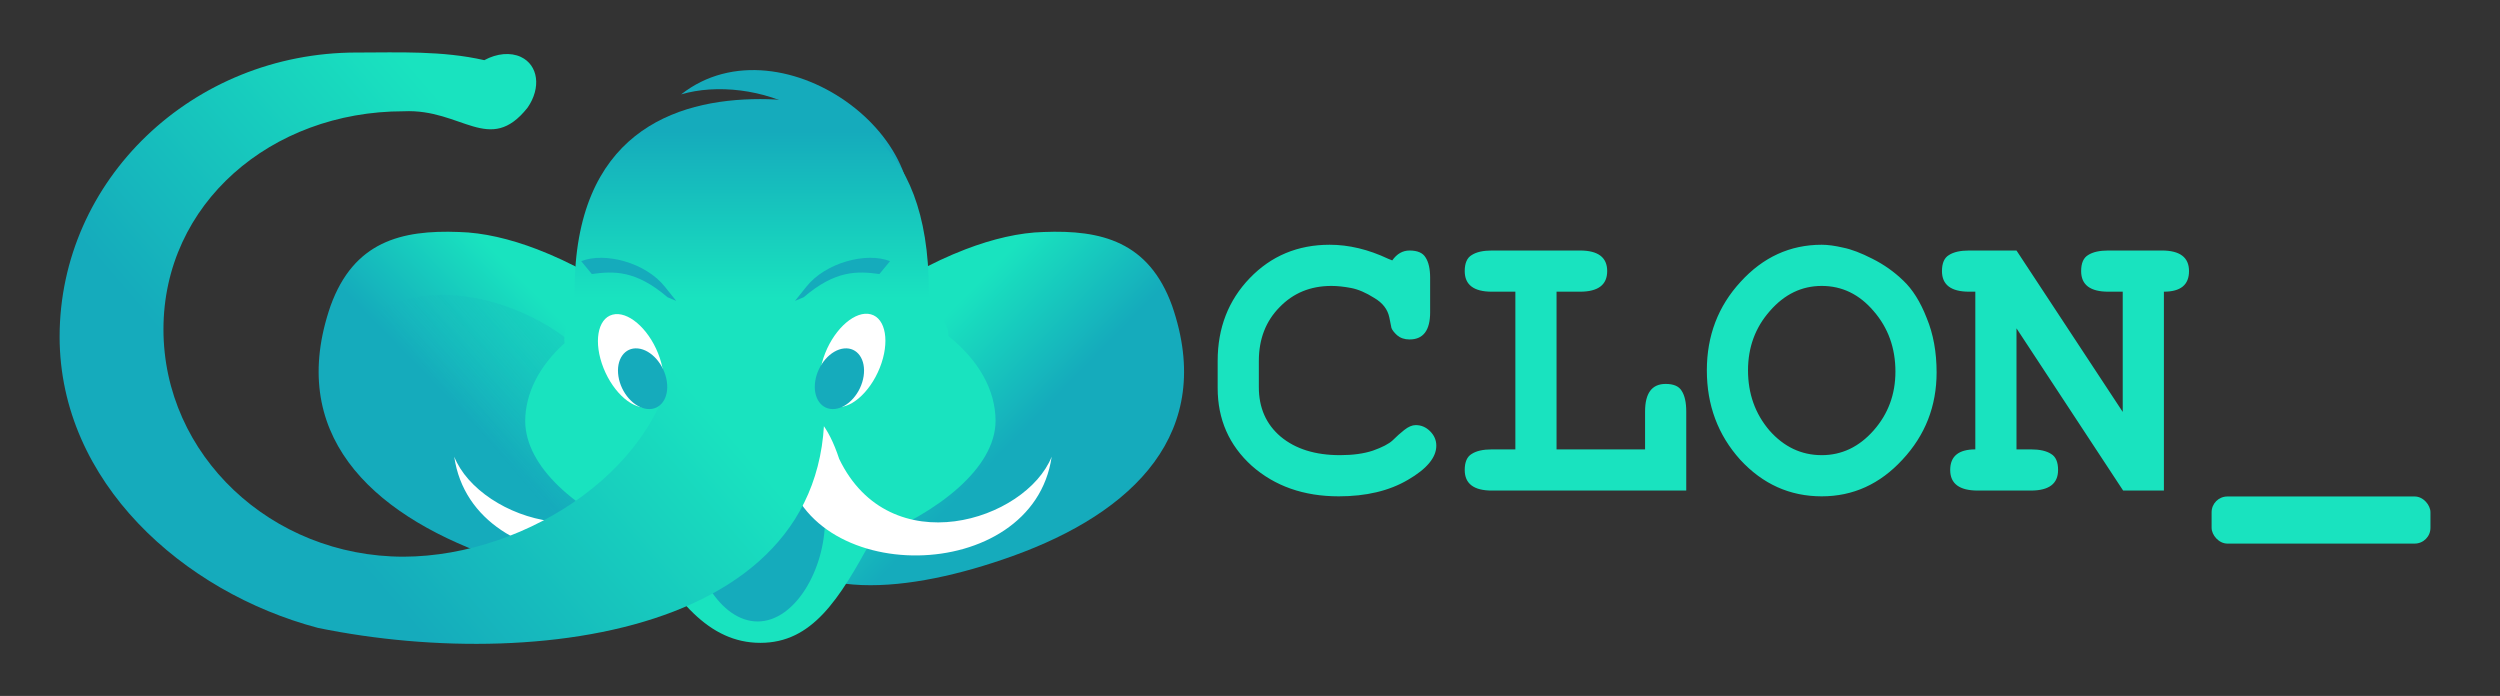<?xml version="1.0" encoding="UTF-8" standalone="no"?>
<svg
   version="1.1"
   viewBox="0 0 1789.2 498.05"
   xml:space="preserve"
   id="svg17"
   sodipodi:docname="slon.svg"
   width="1789.2"
   height="498.05"
   inkscape:version="1.3 (0e150ed6c4, 2023-07-21)"
   inkscape:export-filename="slon.png"
   inkscape:export-xdpi="300"
   inkscape:export-ydpi="300"
   xmlns:inkscape="http://www.inkscape.org/namespaces/inkscape"
   xmlns:sodipodi="http://sodipodi.sourceforge.net/DTD/sodipodi-0.dtd"
   xmlns:xlink="http://www.w3.org/1999/xlink"
   xmlns="http://www.w3.org/2000/svg"
   xmlns:svg="http://www.w3.org/2000/svg"><rect x="0" y="0" width="1789.2" height="498.05" fill="#333333" stroke="none"/><sodipodi:namedview
   id="namedview17"
   pagecolor="#ffffff"
   bordercolor="#000000"
   borderopacity="0.25"
   inkscape:showpageshadow="2"
   inkscape:pageopacity="0.0"
   inkscape:pagecheckerboard="0"
   inkscape:deskcolor="#d1d1d1"
   inkscape:zoom="0.65524498"
   inkscape:cx="1020.2291"
   inkscape:cy="294.54632"
   inkscape:window-width="2560"
   inkscape:window-height="1306"
   inkscape:window-x="0"
   inkscape:window-y="32"
   inkscape:window-maximized="1"
   inkscape:current-layer="svg17" />&#10;<defs
   id="defs10"><linearGradient
     id="linearGradient15-4-6"
     x1="468.36"
     x2="526.07"
     y1="166.1"
     y2="256.99"
     gradientUnits="userSpaceOnUse"><stop
       stop-color="#19e3bf"
       offset="0"
       id="stop1" /><stop
       stop-color="#15abbc"
       offset="1"
       id="stop2" /></linearGradient><linearGradient
     id="linearGradient23-4"
     x1="430.6"
     x2="227.65"
     y1="194.94"
     y2="301.84"
     gradientTransform="matrix(1.849,0,0,1.398,-980.65,-299.08)"
     gradientUnits="userSpaceOnUse"><stop
       stop-color="#15abbc"
       offset="0"
       id="stop3" /><stop
       stop-color="#15abbc"
       stop-opacity="0"
       offset="1"
       id="stop4" /></linearGradient><linearGradient
     id="linearGradient28"
     x1="-189.86"
     x2="-189.86"
     y1="1000.3"
     y2="896.19"
     gradientTransform="matrix(1.346,0,0,1.346,842.11,-1139.3)"
     gradientUnits="userSpaceOnUse"><stop
       stop-color="#19e3bf"
       offset="0"
       id="stop5" /><stop
       stop-color="#15abbc"
       offset="1"
       id="stop6" /></linearGradient><linearGradient
     id="linearGradient29"
     x1="254.13"
     x2="107.32"
     y1="272.95"
     y2="389.62"
     gradientTransform="matrix(1.698,0,0,1.562,25.41,-229.8)"
     gradientUnits="userSpaceOnUse"><stop
       stop-color="#19e3bf"
       offset="0"
       id="stop7" /><stop
       stop-color="#15abbc"
       offset="1"
       id="stop8" /></linearGradient><linearGradient
     id="linearGradient16"
     x1="2236.2"
     x2="2236.2"
     y1="2218.8"
     y2="1996.8"
     gradientTransform="translate(-854.09,-1848.7)"
     gradientUnits="userSpaceOnUse"><stop
       stop-color="#15abbc"
       offset="0"
       id="stop9" /><stop
       stop-color="#19e3bf"
       offset="1"
       id="stop10"
       style="stop-color:#19e3bf;stop-opacity:1;" /></linearGradient><linearGradient
     id="linearGradient15"
     x1="430.6"
     x2="227.65"
     y1="194.94"
     y2="301.84"
     gradientTransform="matrix(1.927,0,0,1.399,-1002.2,-309.12)"
     gradientUnits="userSpaceOnUse"
     xlink:href="#linearGradient23-4" /></defs><g
   id="g17"
   transform="matrix(0.85,0,0,0.85,42.685,37.424)"><path
     d="M 706.11,173.5 C 757.396,79.408 608.465,-31.55 523.26,35.46 c 58.608,-17.462 163.27,16.365 144.65,112.89 -18.826,56.464 8.905,69.077 38.196,25.153 z"
     fill="#15abbc"
     stroke-width="0.49"
     id="path10" /><g
     id="use12-9-8"
     transform="matrix(-1.476,-0.703,-0.519,0.752,1209.4,439.6)"><path
       d="m 507.85,110.86 c 14.927,2.14 28.295,7.628 38.796,16.804 25.56,21.33 42.304,50.41 33.302,113.63 -18.695,124.54 -77.791,158.98 -142.8,146.96 -54.717,-10.116 -107.21,-45.138 -99.661,-122.82 -9.41,-98.057 98.332,-164.9 170.37,-154.57 z"
       fill="url(#linearGradient15-4-6)"
       stroke-width="0.999"
       style="fill:url(#linearGradient15-4-6)"
       id="path11" /><ellipse
       transform="matrix(-0.959,-0.282,-0.3,0.954,0,0)"
       cx="-538.47"
       cy="129.52"
       rx="81.027"
       ry="107.63"
       fill="url(#linearGradient23-4)"
       stroke-width="2.248"
       style="fill:url(#linearGradient15)"
       id="ellipse11" /></g><use
     transform="matrix(-1,0,0,1,1164.8,0)"
     xlink:href="#use12-9-8"
     id="use11" /><path
     d="m 590.01,39.4 c -72.914,0 -156.44,29.348 -156.44,161.71 0,14.32 -10.152,29.014 -8.47,43.822 -21.443,19.403 -32.952,42.162 -33.102,65.459 0.149,38.754 42.861,75.041 95.645,97.271 29.858,52.773 58.528,89.57 102.37,89.57 43.354,0 66.214,-35.959 94.19,-87.796 55.321,-21.986 103.65,-59.167 103.82,-99.046 -0.016,-25.82 -13.986,-50.938 -39.804,-71.568 1.14,-12.739 -16.377,-25.362 -16.377,-37.712 0,-132.36 -74.4,-161.71 -141.83,-161.71 z"
     fill="url(#linearGradient28)"
     stroke-width="1.419"
     style="fill:url(#linearGradient28)"
     id="path12" /><path
     d="m 644.41,393.4 c 0,42.36 -25.398,85.832 -56.727,85.832 -31.329,0 -56.727,-43.471 -56.727,-85.832 0,-24.992 -14.602,-60.393 4.684,-60.393 63.308,20.819 45.499,9.782 94.784,-5.084 18.569,0 13.987,41.673 13.987,65.478 z"
     fill="#15abbc"
     stroke-width="1.557"
     id="path13" /><path
     id="rect1-6-7-8"
     d="m 610.71,345 c 15.005,106.11 208.75,105.08 224.55,-4.48 -21.652,53.943 -136.22,90.426 -178.89,1.867 -18.593,-56.541 -48.372,-50.111 -45.659,2.614 z"
     fill="#ffffff"
     stroke-width="0.49" /><use
     transform="matrix(-1,0,0,1,1167.5,0)"
     fill="#f0f0f0"
     xlink:href="#rect1-6-7-8"
     id="use13" /><path
     d="M 250.11,0.2 C 111.96,0.2 -0.03,107.41 -0.03,239.65 0.128,361.78 103.82,454.5 217.4,484.62 c 192.72,39.592 466.53,0.19 421.62,-230.58 l -120.79,-6.383 c -7.937,99.585 -123.06,176.66 -228.57,177.04 -111.7,8e-4 -202.25,-85.711 -202.25,-191.44 -3.5e-4,-105.73 90.548,-183.6 202.25,-183.59 48.957,-2.349 72.319,37.337 104.33,-3.053 11.584,-16.671 9.06,-35.787 -5.637,-42.698 -8.711,-4.066 -20.212,-3.052 -30.802,2.716 -35.391,-8.052 -71.499,-6.477 -107.45,-6.421 z"
     fill="url(#linearGradient29)"
     stroke-width="2.042"
     style="fill:url(#linearGradient29)"
     id="path14" /><path
     d="m 1078,339.2 q 16.294,0 27.735,-3.814 11.787,-4.16 16.641,-8.667 4.854,-4.854 9.707,-8.667 5.2,-4.16 9.707,-4.16 6.934,0 12.134,5.2 5.2,5.2 5.2,12.134 0,14.908 -23.922,28.775 -23.575,13.868 -58.244,13.868 -44.03,0 -73.152,-25.655 -28.775,-26.002 -28.775,-65.524 v -22.882 q 0,-41.603 27.042,-69.685 27.042,-28.082 67.258,-28.082 24.268,0 49.23,11.788 l 3.467,1.387 q 5.894,-8.32 14.561,-8.32 10.054,0 13.521,5.894 3.814,5.894 3.814,16.988 v 29.122 q 0,22.882 -17.334,22.882 -6.24,0 -10.401,-3.467 -3.814,-3.467 -4.854,-6.24 -0.693,-3.12 -1.733,-8.667 -2.08,-10.401 -12.828,-16.641 -10.401,-6.587 -19.415,-8.32 -9.014,-1.734 -16.641,-1.734 -26.348,0 -43.683,18.028 -17.334,17.681 -17.334,45.07 v 22.188 q 0,26.002 18.375,41.603 18.721,15.601 49.923,15.601 z m 274.23,-59.977 q 10.054,0 13.521,5.894 3.814,5.894 3.814,17.334 v 66.564 h -163.64 q -22.882,0 -22.882,-17.334 0,-10.054 5.894,-13.521 5.894,-3.814 16.988,-3.814 h 19.761 v -132.78 h -19.761 q -22.882,0 -22.882,-17.334 0,-10.054 5.894,-13.521 5.894,-3.814 16.988,-3.814 h 74.192 q 22.882,0 22.882,17.334 0,17.334 -22.882,17.334 h -19.761 v 132.78 h 74.538 v -31.895 q 0,-23.228 17.334,-23.228 z m 131.4,-117.18 q 7.627,0 18.028,2.427 10.401,2.08 24.615,9.361 14.561,7.28 26.002,18.374 11.788,11.094 19.761,31.549 8.32,20.108 8.32,45.763 0,42.643 -28.775,73.498 -28.429,30.855 -67.951,30.855 -40.216,0 -68.645,-30.855 -28.082,-31.202 -28.082,-75.232 0,-43.683 28.429,-74.538 28.429,-31.202 68.298,-31.202 z m 0,34.669 q -25.308,0 -43.683,21.148 -18.375,20.801 -18.375,49.923 0,29.469 18.028,50.617 18.375,20.801 44.03,20.801 25.308,0 43.683,-20.801 18.374,-20.801 18.374,-49.577 0,-29.815 -18.374,-50.963 -18.028,-21.148 -43.683,-21.148 z M 1770,166.897 q 22.882,0 22.882,17.334 0,17.334 -21.148,17.334 v 167.45 h -34.322 l -89.793,-136.6 v 101.93 h 12.134 q 11.094,0 16.988,3.814 5.894,3.467 5.894,13.521 0,17.334 -22.882,17.334 h -44.723 q -23.228,0 -23.228,-17.334 0,-17.334 21.148,-17.334 v -132.78 h -5.2 q -22.882,0 -22.882,-17.334 0,-10.054 5.894,-13.521 5.894,-3.814 16.988,-3.814 h 39.869 l 89.446,135.9 v -101.23 h -12.134 q -22.882,0 -22.882,-17.334 0,-10.054 5.894,-13.521 5.894,-3.814 16.988,-3.814 z"
     fill="url(#linearGradient16)"
     stroke-width="1.806"
     style="fill:#19e3bf;fill-opacity:1"
     aria-label="CLON"
     id="path15" /><ellipse
     id="path29"
     transform="matrix(0.966,-0.26,0.37,0.929,0,0)"
     cx="352.93"
     cy="378.351"
     rx="23.79"
     ry="41.775"
     fill="#ffffff"
     stroke-width="1.255" /><ellipse
     id="path29-8"
     transform="matrix(0.995,0.102,0.151,0.989,0,0)"
     cx="458.312"
     cy="230.63"
     rx="20.476"
     ry="25.765"
     fill="#15abbc"
     stroke-width="0.915" /><use
     transform="matrix(-1,0,0,1,1148.5,-0.3)"
     xlink:href="#path29"
     id="use15" /><use
     transform="matrix(-1,0,0,1,1147.4,0)"
     xlink:href="#path29-8"
     id="use16" /><rect
     x="1811.9"
     y="374"
     width="184.27"
     height="39.659"
     rx="13.275"
     ry="13.275"
     fill="#15abbc"
     stroke-width="0.929"
     id="rect16"
     style="fill:#19e3bf;fill-opacity:1" /><path
     id="path16"
     d="m 509.81,197.65 c -16.372,-20.858 -51.168,-29.625 -70.663,-21.782 2.977,3.605 5.954,7.209 8.931,10.814 18.597,-2.483 36.907,-3.387 63.804,19.584 2.436,0.959 4.854,1.966 7.244,3.037 -3.105,-3.884 -6.21,-7.768 -9.316,-11.652 z"
     fill="#15abbc" /><use
     transform="matrix(-1,0,0,1,1138.3,0)"
     xlink:href="#path16"
     id="use17" /></g></svg>
